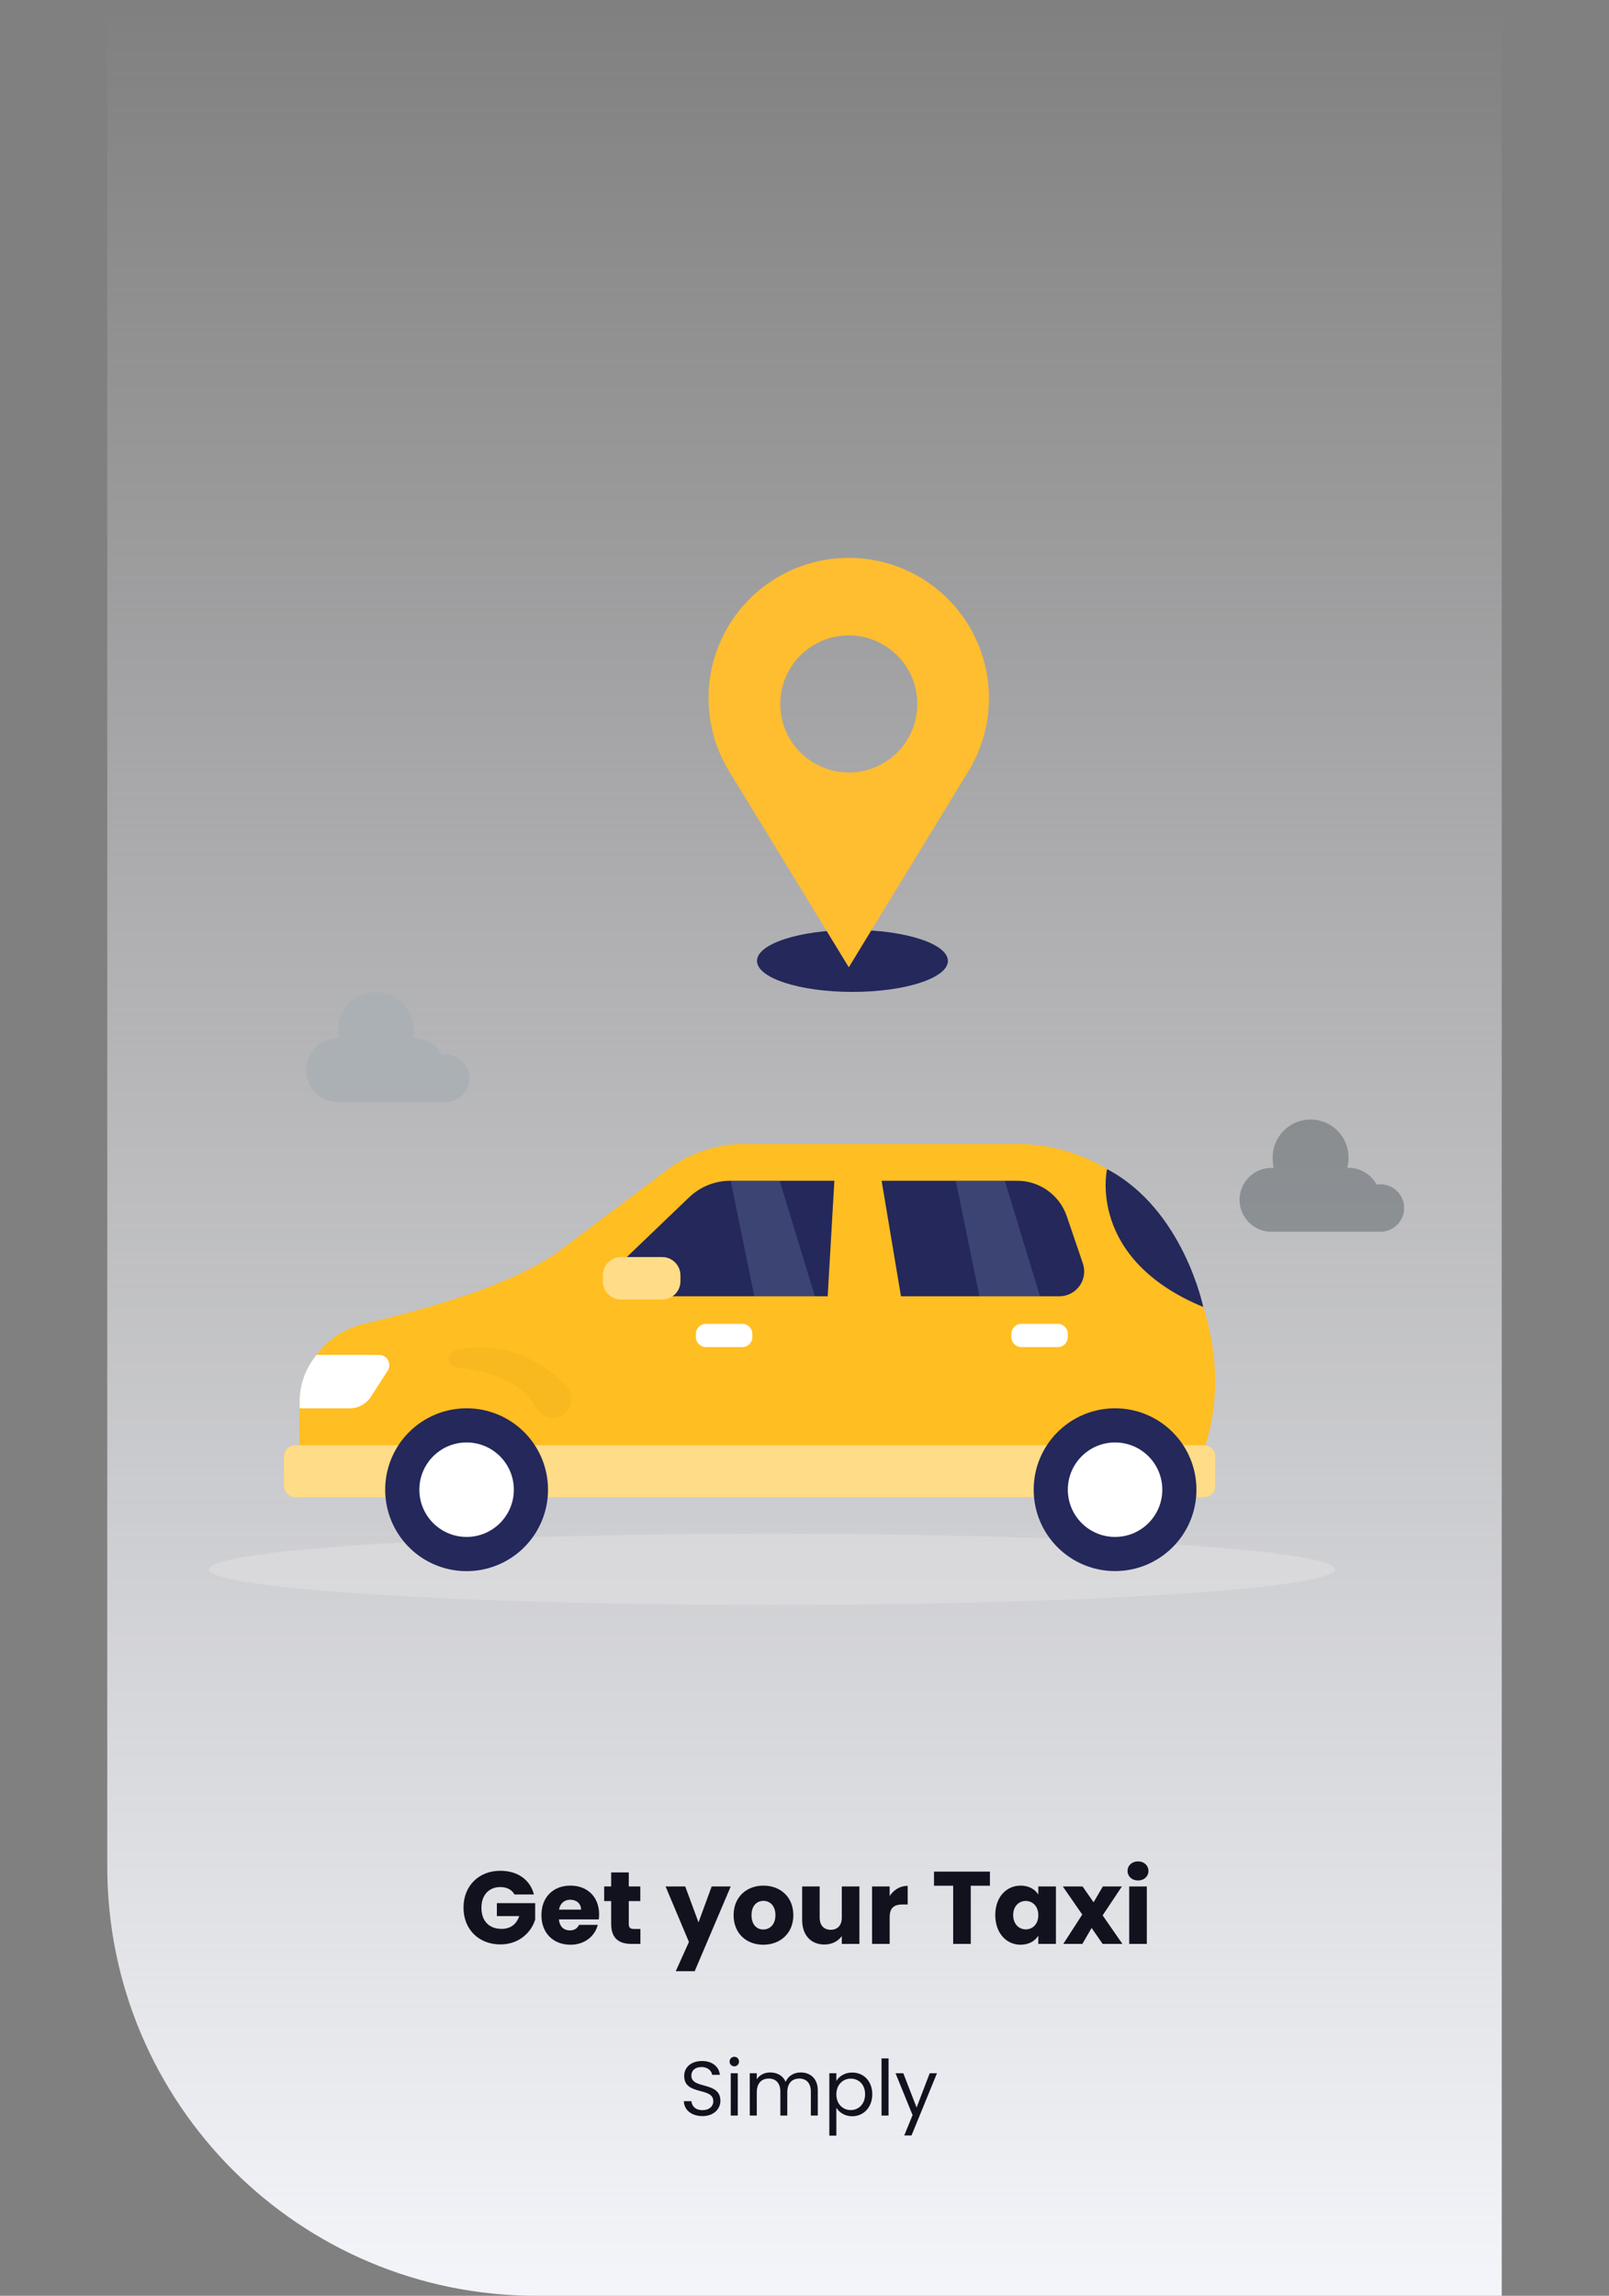 <svg width="375" height="535" viewBox="0 0 375 535" fill="none" xmlns="http://www.w3.org/2000/svg">
<rect x="0" y="0" width="375" height="535" fill="#808080" stroke="none"/>
<path d="M350 535H125C69.772 535 25 490.228 25 435V0H350V535Z" fill="url(#paint0_linear_581_3535)"/>
<path d="M116.594 435.96C111.554 435.96 108.026 439.512 108.026 444.552C108.026 449.592 111.578 453.12 116.618 453.12C121.058 453.12 123.866 450.216 124.73 447.312V443.496H115.802V446.52H121.01C120.386 448.416 118.97 449.496 116.93 449.496C113.978 449.496 112.202 447.672 112.202 444.552C112.202 441.624 113.954 439.752 116.594 439.752C118.13 439.752 119.282 440.352 119.906 441.48H124.442C123.554 438.024 120.626 435.96 116.594 435.96ZM132.908 442.704C134.276 442.704 135.428 443.544 135.428 445.008H130.292C130.532 443.52 131.564 442.704 132.908 442.704ZM139.316 448.56H134.948C134.612 449.28 133.964 449.856 132.812 449.856C131.492 449.856 130.412 449.04 130.268 447.288H139.556C139.604 446.88 139.628 446.472 139.628 446.088C139.628 442.008 136.868 439.416 132.956 439.416C128.972 439.416 126.188 442.056 126.188 446.304C126.188 450.552 129.02 453.192 132.956 453.192C136.292 453.192 138.668 451.176 139.316 448.56ZM142.441 448.344C142.441 451.824 144.385 453 147.169 453H149.257V449.52H147.793C146.881 449.52 146.545 449.184 146.545 448.392V443.016H149.233V439.608H146.545V436.344H142.441V439.608H140.809V443.016H142.441V448.344ZM162.797 447.984L159.701 439.608H155.117L160.565 452.544L157.493 459.36H161.909L170.309 439.608H165.869L162.797 447.984ZM184.897 446.304C184.897 442.056 181.873 439.416 177.937 439.416C174.025 439.416 170.977 442.056 170.977 446.304C170.977 450.552 173.953 453.192 177.889 453.192C181.825 453.192 184.897 450.552 184.897 446.304ZM175.153 446.304C175.153 444.024 176.449 442.968 177.937 442.968C179.377 442.968 180.721 444.024 180.721 446.304C180.721 448.56 179.353 449.64 177.889 449.64C176.401 449.64 175.153 448.56 175.153 446.304ZM200.298 439.608H196.194V446.88C196.194 448.704 195.186 449.712 193.602 449.712C192.066 449.712 191.034 448.704 191.034 446.88V439.608H186.954V447.432C186.954 451.008 189.042 453.144 192.138 453.144C193.938 453.144 195.378 452.328 196.194 451.176V453H200.298V439.608ZM207.35 446.784C207.35 444.48 208.478 443.808 210.422 443.808H211.55V439.464C209.75 439.464 208.286 440.424 207.35 441.84V439.608H203.246V453H207.35V446.784ZM217.685 439.44H222.149V453H226.253V439.44H230.717V436.152H217.685V439.44ZM231.961 446.28C231.961 450.504 234.577 453.192 237.841 453.192C239.833 453.192 241.249 452.28 241.993 451.104V453H246.097V439.608H241.993V441.504C241.273 440.328 239.857 439.416 237.865 439.416C234.577 439.416 231.961 442.056 231.961 446.28ZM241.993 446.304C241.993 448.44 240.625 449.616 239.065 449.616C237.529 449.616 236.137 448.416 236.137 446.28C236.137 444.144 237.529 442.992 239.065 442.992C240.625 442.992 241.993 444.168 241.993 446.304ZM256.986 453H261.594L256.986 446.352L261.474 439.608H257.034L254.874 443.304L252.306 439.608H247.698L252.234 446.16L247.818 453H252.258L254.418 449.28L256.986 453ZM263.176 453H267.28V439.608H263.176V453ZM265.24 438.216C266.68 438.216 267.664 437.232 267.664 436.008C267.664 434.76 266.68 433.776 265.24 433.776C263.776 433.776 262.792 434.76 262.792 436.008C262.792 437.232 263.776 438.216 265.24 438.216Z" fill="#12121F"/>
<path d="M167.902 489.58C167.902 484.936 161.134 486.952 161.134 483.712C161.134 482.362 162.196 481.66 163.546 481.696C165.076 481.714 165.868 482.668 165.976 483.514H167.776C167.578 481.606 166.012 480.292 163.618 480.292C161.134 480.292 159.46 481.696 159.46 483.766C159.46 488.428 166.246 486.268 166.246 489.652C166.246 490.84 165.31 491.74 163.726 491.74C161.98 491.74 161.242 490.696 161.134 489.652H159.388C159.424 491.722 161.206 493.126 163.726 493.126C166.444 493.126 167.902 491.362 167.902 489.58ZM170.313 493H171.951V483.136H170.313V493ZM171.159 481.534C171.753 481.534 172.239 481.048 172.239 480.418C172.239 479.788 171.753 479.302 171.159 479.302C170.529 479.302 170.043 479.788 170.043 480.418C170.043 481.048 170.529 481.534 171.159 481.534ZM188.98 493H190.6V487.186C190.6 484.36 188.854 482.956 186.604 482.956C185.092 482.956 183.688 483.73 183.112 485.152C182.464 483.676 181.114 482.956 179.494 482.956C178.198 482.956 177.028 483.514 176.38 484.558V483.136H174.742V493H176.38V487.564C176.38 485.44 177.514 484.378 179.17 484.378C180.79 484.378 181.87 485.404 181.87 487.42V493H183.49V487.564C183.49 485.44 184.624 484.378 186.28 484.378C187.9 484.378 188.98 485.404 188.98 487.42V493ZM194.925 484.954V483.136H193.287V497.68H194.925V491.182C195.537 492.19 196.815 493.162 198.615 493.162C201.261 493.162 203.295 491.092 203.295 488.032C203.295 484.954 201.261 482.974 198.615 482.974C196.815 482.974 195.519 483.91 194.925 484.954ZM201.621 488.032C201.621 490.354 200.091 491.722 198.273 491.722C196.491 491.722 194.925 490.372 194.925 488.05C194.925 485.764 196.491 484.396 198.273 484.396C200.091 484.396 201.621 485.71 201.621 488.032ZM205.451 493H207.089V479.68H205.451V493ZM213.625 491.128L210.529 483.136H208.711L212.689 492.892L210.745 497.644H212.437L218.377 483.136H216.685L213.625 491.128Z" fill="#12121F"/>
<path d="M198.673 231.15C210.959 231.15 220.918 227.916 220.918 223.926C220.918 219.937 210.959 216.703 198.673 216.703C186.388 216.703 176.429 219.937 176.429 223.926C176.429 227.916 186.388 231.15 198.673 231.15Z" fill="#24285B"/>
<path d="M230.49 162.683C230.491 157.638 229.323 152.66 227.078 148.141C224.833 143.622 221.573 139.684 217.552 136.636C213.531 133.588 208.858 131.513 203.901 130.572C198.943 129.632 193.836 129.853 188.978 131.216C184.12 132.58 179.643 135.051 175.9 138.434C172.156 141.817 169.247 146.021 167.4 150.717C165.553 155.412 164.818 160.472 165.254 165.499C165.689 170.526 167.283 175.384 169.909 179.692L197.824 225.417L225.585 179.908C228.799 174.739 230.498 168.771 230.49 162.683ZM197.824 180.023C194.664 180.023 191.575 179.086 188.948 177.331C186.32 175.575 184.273 173.08 183.063 170.161C181.854 167.241 181.538 164.029 182.154 160.93C182.771 157.831 184.292 154.984 186.527 152.75C188.761 150.515 191.608 148.994 194.707 148.377C197.806 147.761 201.018 148.077 203.938 149.286C206.857 150.496 209.352 152.543 211.108 155.171C212.863 157.798 213.8 160.887 213.8 164.047C213.8 166.145 213.387 168.222 212.584 170.161C211.781 172.099 210.604 173.86 209.121 175.344C207.637 176.827 205.876 178.004 203.938 178.807C201.999 179.61 199.922 180.023 197.824 180.023Z" fill="#FFBD30"/>
<path opacity="0.43" d="M327.254 281.505C327.254 280.78 327.111 280.061 326.833 279.391C326.555 278.72 326.148 278.111 325.634 277.598C325.121 277.086 324.511 276.679 323.84 276.402C323.169 276.125 322.45 275.983 321.725 275.984C321.428 275.984 321.133 276.009 320.841 276.059C320.204 274.874 319.259 273.884 318.104 273.194C316.95 272.503 315.63 272.139 314.285 272.139H314.01C314.191 271.439 314.283 270.719 314.285 269.996C314.321 268.813 314.12 267.634 313.692 266.53C313.264 265.426 312.619 264.42 311.795 263.57C310.971 262.72 309.984 262.044 308.894 261.583C307.804 261.121 306.632 260.884 305.448 260.884C304.265 260.884 303.093 261.121 302.003 261.583C300.912 262.044 299.926 262.72 299.102 263.57C298.278 264.42 297.633 265.426 297.205 266.53C296.777 267.634 296.575 268.813 296.612 269.996C296.606 270.723 296.687 271.448 296.854 272.156H296.587C295.588 272.123 294.593 272.29 293.661 272.649C292.729 273.008 291.878 273.551 291.16 274.246C290.442 274.94 289.871 275.772 289.481 276.692C289.091 277.612 288.89 278.601 288.89 279.6C288.89 280.599 289.091 281.588 289.481 282.507C289.871 283.427 290.442 284.259 291.16 284.954C291.878 285.648 292.729 286.191 293.661 286.55C294.593 286.909 295.588 287.077 296.587 287.043H322.442V286.993C323.774 286.821 324.998 286.168 325.884 285.158C326.77 284.148 327.257 282.849 327.254 281.505Z" fill="#4B545A"/>
<path opacity="0.45" d="M179.906 374C252.367 374 311.108 370.288 311.108 365.71C311.108 361.131 252.367 357.419 179.906 357.419C107.445 357.419 48.704 361.131 48.704 365.71C48.704 370.288 107.445 374 179.906 374Z" fill="#E6E6E6"/>
<path d="M130.573 291.339L155.452 272.64C160.683 268.71 167.049 266.585 173.592 266.585H236.979C243.695 266.574 250.308 268.235 256.223 271.418C262.137 274.601 267.166 279.206 270.857 284.817C281.099 300.455 290.265 324.308 275.478 348.879H69.772V327.553C69.769 323.124 71.268 318.825 74.023 315.358C76.778 311.89 80.628 309.459 84.943 308.462C99.188 305.159 119.964 299.312 130.573 291.339Z" fill="#FFBE21"/>
<path d="M280.632 336.802H68.779C67.351 336.802 66.193 337.96 66.193 339.388V346.302C66.193 347.73 67.351 348.887 68.779 348.887H280.632C282.06 348.887 283.217 347.73 283.217 346.302V339.388C283.217 337.96 282.06 336.802 280.632 336.802Z" fill="#FFBE21"/>
<path opacity="0.46" d="M280.632 336.802H68.779C67.351 336.802 66.193 337.96 66.193 339.388V346.302C66.193 347.73 67.351 348.887 68.779 348.887H280.632C282.06 348.887 283.217 347.73 283.217 346.302V339.388C283.217 337.96 282.06 336.802 280.632 336.802Z" fill="white"/>
<path d="M259.881 366.118C270.356 366.118 278.847 357.627 278.847 347.152C278.847 336.678 270.356 328.186 259.881 328.186C249.406 328.186 240.915 336.678 240.915 347.152C240.915 357.627 249.406 366.118 259.881 366.118Z" fill="#24285B"/>
<path d="M259.881 358.162C265.962 358.162 270.891 353.233 270.891 347.152C270.891 341.072 265.962 336.143 259.881 336.143C253.801 336.143 248.872 341.072 248.872 347.152C248.872 353.233 253.801 358.162 259.881 358.162Z" fill="white"/>
<path d="M127.721 347.152C127.723 350.905 126.611 354.575 124.527 357.696C122.443 360.817 119.481 363.251 116.014 364.688C112.547 366.126 108.731 366.502 105.05 365.771C101.369 365.04 97.987 363.234 95.333 360.58C92.678 357.927 90.871 354.546 90.138 350.865C89.405 347.184 89.78 343.369 91.216 339.901C92.652 336.434 95.084 333.47 98.204 331.385C101.325 329.299 104.994 328.186 108.747 328.186C111.239 328.183 113.707 328.671 116.01 329.623C118.313 330.575 120.405 331.972 122.168 333.733C123.93 335.495 125.328 337.587 126.281 339.89C127.234 342.192 127.723 344.66 127.721 347.152Z" fill="#24285B"/>
<path d="M108.747 358.162C114.827 358.162 119.756 353.233 119.756 347.152C119.756 341.072 114.827 336.143 108.747 336.143C102.666 336.143 97.737 341.072 97.737 347.152C97.737 353.233 102.666 358.162 108.747 358.162Z" fill="white"/>
<path d="M160.606 279.02L142.258 296.61C141.8 297.048 141.484 297.614 141.351 298.233C141.217 298.852 141.272 299.498 141.508 300.086C141.743 300.674 142.15 301.178 142.674 301.534C143.199 301.889 143.818 302.08 144.451 302.081H246.896C247.816 302.081 248.724 301.862 249.542 301.441C250.361 301.02 251.068 300.41 251.604 299.662C252.139 298.913 252.489 298.047 252.623 297.136C252.757 296.226 252.672 295.296 252.375 294.425L248.63 283.432C247.808 281.019 246.252 278.923 244.179 277.44C242.106 275.956 239.62 275.158 237.071 275.158H170.214C166.634 275.16 163.192 276.543 160.606 279.02Z" fill="#24285B"/>
<path d="M258.013 272.448C258.013 272.448 253.209 293.299 280.432 304.575C280.432 304.575 275.82 281.823 258.013 272.448Z" fill="#24285B"/>
<path opacity="0.03" d="M106.41 318.695C105.933 318.652 105.486 318.44 105.149 318.099C104.813 317.757 104.608 317.307 104.572 316.829C104.536 316.351 104.671 315.875 104.952 315.487C105.234 315.098 105.644 314.823 106.11 314.708C110.833 313.47 115.823 313.711 120.405 315.401C124.875 316.984 128.886 319.646 132.082 323.149C132.594 323.729 132.943 324.435 133.092 325.195C133.241 325.954 133.186 326.74 132.931 327.471C132.676 328.202 132.232 328.852 131.643 329.355C131.054 329.857 130.342 330.194 129.58 330.33C128.667 330.5 127.724 330.376 126.886 329.976C126.048 329.575 125.359 328.92 124.917 328.103C123.233 324.875 118.654 319.929 106.41 318.695Z" fill="black"/>
<path d="M194.619 272.448L192.575 307.744H210.932L205.019 272.448H194.619Z" fill="#FFBE21"/>
<path d="M173.009 308.503H164.527C163.237 308.503 162.191 309.549 162.191 310.838V311.589C162.191 312.879 163.237 313.924 164.527 313.924H173.009C174.299 313.924 175.344 312.879 175.344 311.589V310.838C175.344 309.549 174.299 308.503 173.009 308.503Z" fill="white"/>
<path d="M246.528 308.503H238.046C236.756 308.503 235.711 309.549 235.711 310.838V311.589C235.711 312.879 236.756 313.924 238.046 313.924H246.528C247.818 313.924 248.864 312.879 248.864 311.589V310.838C248.864 309.549 247.818 308.503 246.528 308.503Z" fill="white"/>
<path opacity="0.16" d="M222.759 275.158L228.272 302.081H242.392L234.185 275.158H222.759Z" fill="#BED9F4"/>
<path opacity="0.16" d="M170.298 275.158L175.802 302.081H189.923L181.716 275.158H170.298Z" fill="#BED9F4"/>
<path d="M154.31 292.94H144.76C142.402 292.94 140.49 294.852 140.49 297.21V298.57C140.49 300.928 142.402 302.84 144.76 302.84H154.31C156.669 302.84 158.58 300.928 158.58 298.57V297.21C158.58 294.852 156.669 292.94 154.31 292.94Z" fill="#FFBE21"/>
<path opacity="0.46" d="M154.31 292.94H144.76C142.402 292.94 140.49 294.852 140.49 297.21V298.57C140.49 300.928 142.402 302.84 144.76 302.84H154.31C156.669 302.84 158.58 300.928 158.58 298.57V297.21C158.58 294.852 156.669 292.94 154.31 292.94Z" fill="white"/>
<path d="M73.733 315.743H88.346C88.773 315.741 89.193 315.855 89.562 316.072C89.93 316.289 90.233 316.601 90.439 316.976C90.645 317.351 90.746 317.774 90.731 318.201C90.716 318.629 90.587 319.044 90.356 319.404L86.461 325.476C85.929 326.307 85.196 326.991 84.33 327.465C83.465 327.939 82.493 328.187 81.507 328.186H69.83V326.644C69.829 322.657 71.231 318.798 73.792 315.743H73.733Z" fill="white"/>
<path d="M109.432 251.313C109.434 250.586 109.292 249.865 109.016 249.192C108.739 248.519 108.332 247.908 107.818 247.393C107.304 246.877 106.694 246.469 106.022 246.19C105.35 245.911 104.63 245.767 103.902 245.767C103.603 245.771 103.305 245.796 103.01 245.842C102.373 244.658 101.427 243.668 100.273 242.978C99.118 242.288 97.799 241.923 96.454 241.922H96.179C96.36 241.222 96.453 240.502 96.454 239.779C96.384 237.482 95.422 235.303 93.772 233.704C92.123 232.104 89.915 231.209 87.618 231.209C85.32 231.209 83.112 232.104 81.463 233.704C79.813 235.303 78.852 237.482 78.781 239.779C78.784 240.501 78.873 241.221 79.048 241.922H78.781C76.806 241.922 74.911 242.707 73.514 244.104C72.118 245.5 71.333 247.395 71.333 249.37C71.333 251.345 72.118 253.24 73.514 254.637C74.911 256.033 76.806 256.818 78.781 256.818H104.636V256.768C105.958 256.589 107.172 255.939 108.053 254.937C108.934 253.934 109.424 252.648 109.432 251.313Z" fill="#ABB0B5"/>
<defs>
<linearGradient id="paint0_linear_581_3535" x1="187.5" y1="535" x2="187.5" y2="0" gradientUnits="userSpaceOnUse">
<stop stop-color="#F4F5FA"/>
<stop offset="1" stop-color="#F4F5FA" stop-opacity="0"/>
<stop offset="1" stop-color="#F4F5FA" stop-opacity="0"/>
</linearGradient>
</defs>
</svg>
